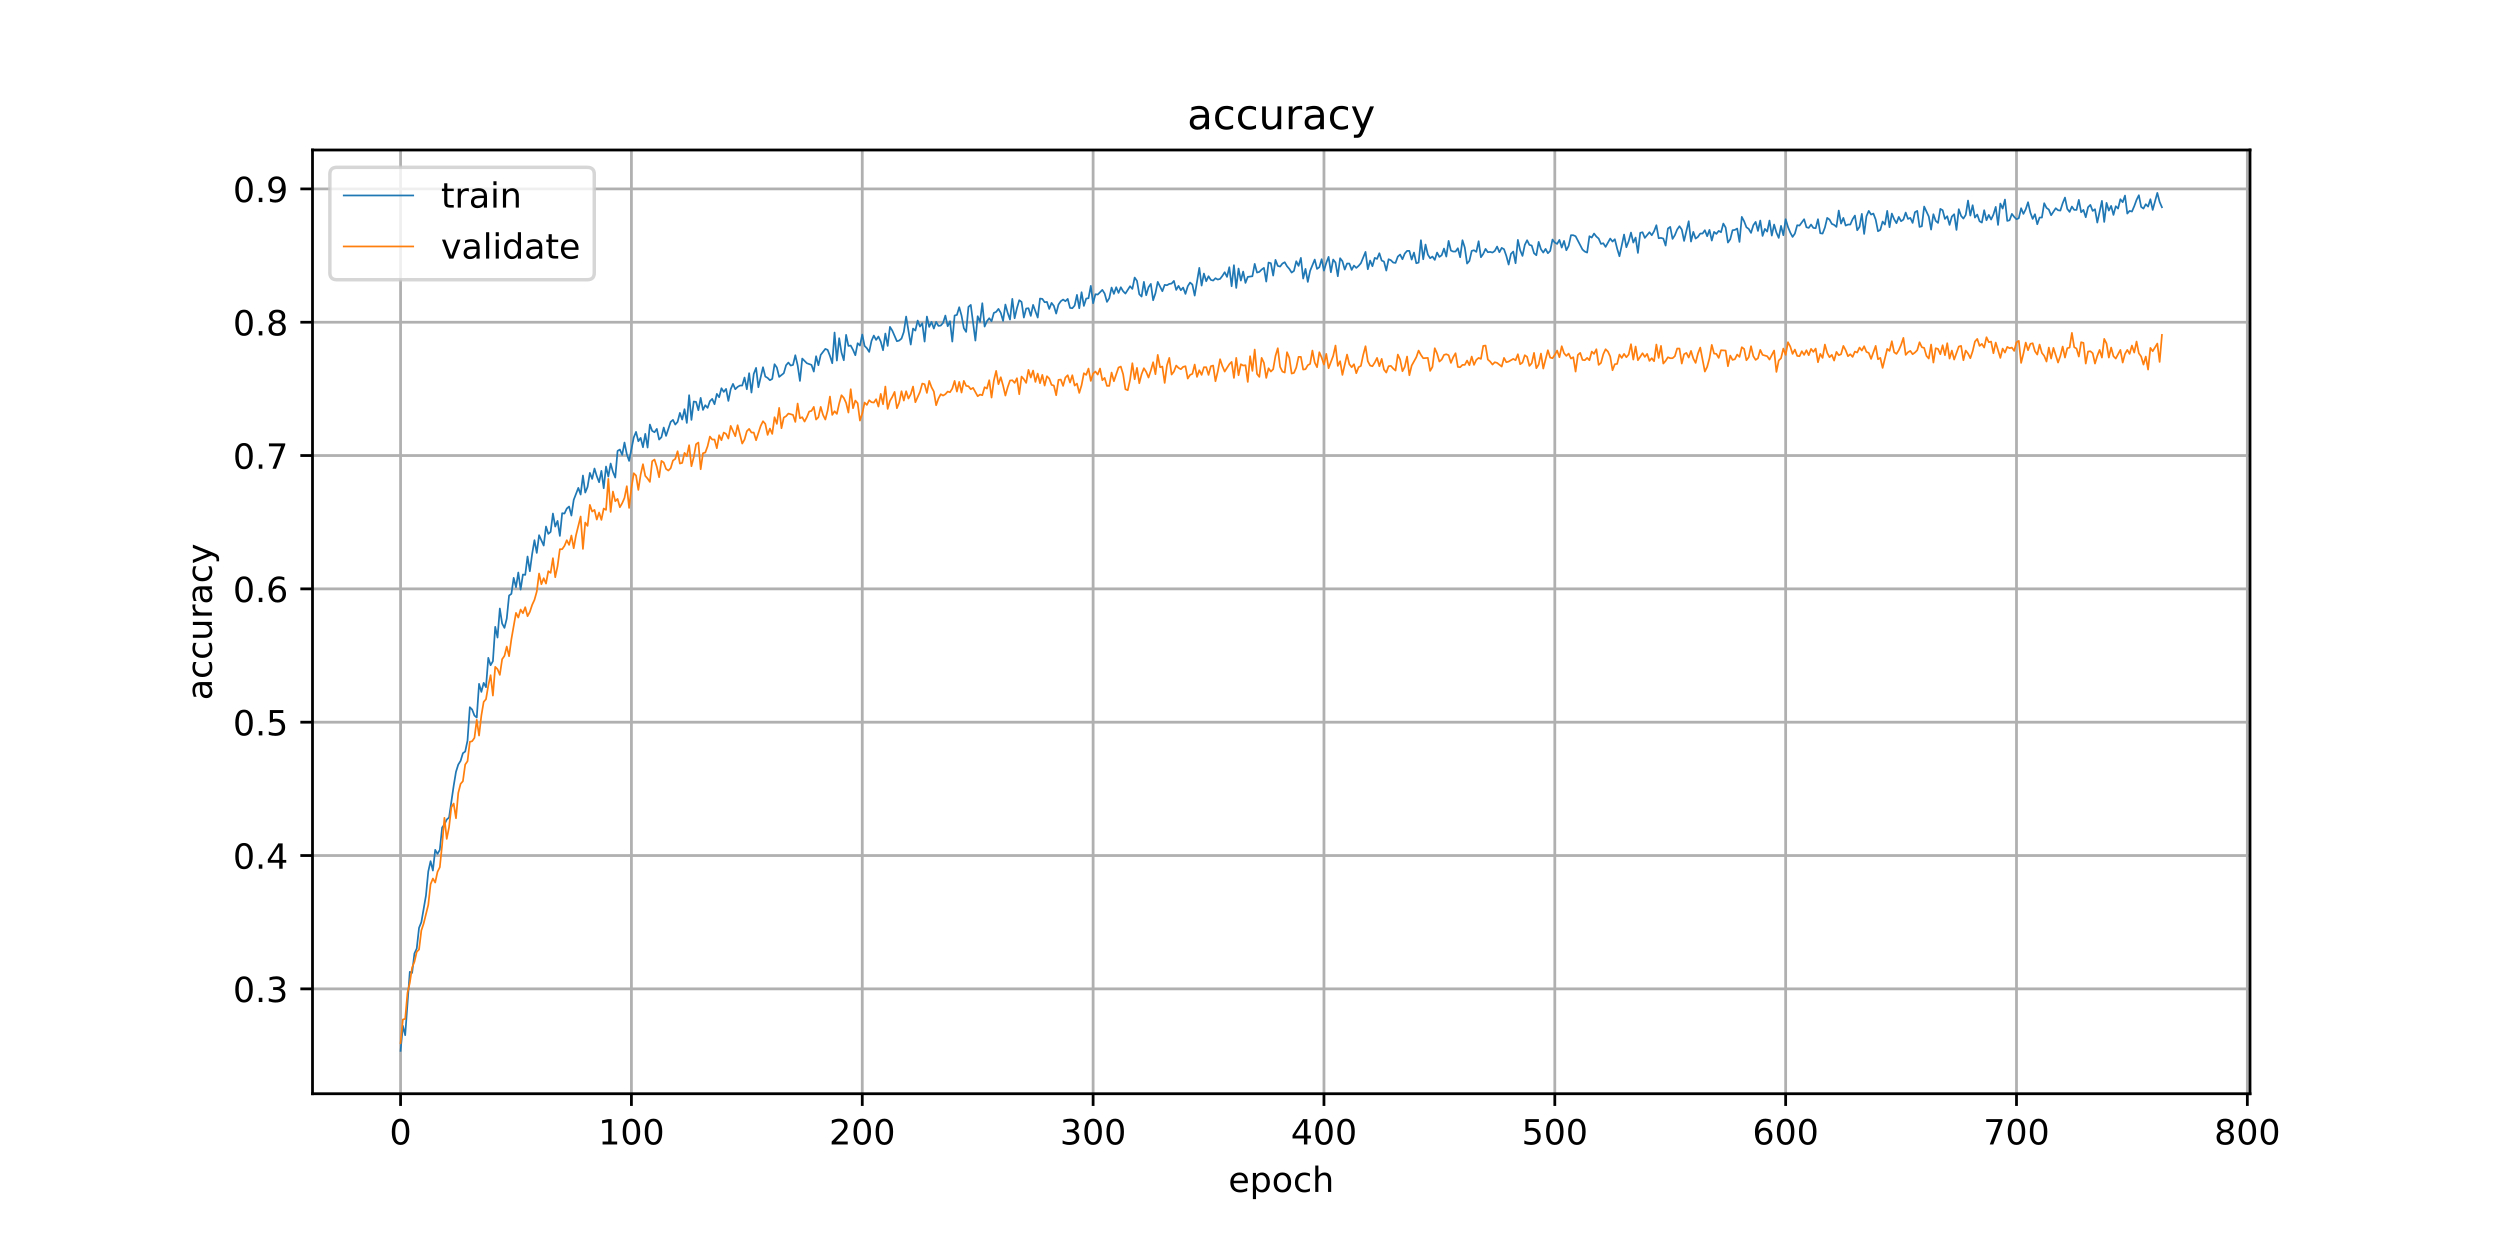 <?xml version="1.0" encoding="utf-8" standalone="no"?>
<!DOCTYPE svg PUBLIC "-//W3C//DTD SVG 1.1//EN"
  "http://www.w3.org/Graphics/SVG/1.1/DTD/svg11.dtd">
<!-- Created with matplotlib (https://matplotlib.org/) -->
<svg height="360pt" version="1.1" viewBox="0 0 720 360" width="720pt" xmlns="http://www.w3.org/2000/svg" xmlns:xlink="http://www.w3.org/1999/xlink">
 <defs>
  <style type="text/css">
*{stroke-linecap:butt;stroke-linejoin:round;}
  </style>
 </defs>
 <g id="figure_1">
  <g id="patch_1">
   <path d="M 0 360 
L 720 360 
L 720 0 
L 0 0 
z
" style="fill:#ffffff;"/>
  </g>
  <g id="axes_1">
   <g id="patch_2">
    <path d="M 90 315 
L 648 315 
L 648 43.2 
L 90 43.2 
z
" style="fill:#ffffff;"/>
   </g>
   <g id="matplotlib.axis_1">
    <g id="xtick_1">
     <g id="line2d_1">
      <path clip-path="url(#p2bf92e34ba)" d="M 115.364 315 
L 115.364 43.2 
" style="fill:none;stroke:#b0b0b0;stroke-linecap:square;stroke-width:0.8;"/>
     </g>
     <g id="line2d_2">
      <defs>
       <path d="M 0 0 
L 0 3.5 
" id="m3ce5e5a926" style="stroke:#000000;stroke-width:0.8;"/>
      </defs>
      <g>
       <use style="stroke:#000000;stroke-width:0.8;" x="115.364" xlink:href="#m3ce5e5a926" y="315"/>
      </g>
     </g>
     <g id="text_1">
      <!-- 0 -->
      <defs>
       <path d="M 31.781 66.406 
Q 24.172 66.406 20.328 58.906 
Q 16.5 51.422 16.5 36.375 
Q 16.5 21.391 20.328 13.891 
Q 24.172 6.391 31.781 6.391 
Q 39.453 6.391 43.281 13.891 
Q 47.125 21.391 47.125 36.375 
Q 47.125 51.422 43.281 58.906 
Q 39.453 66.406 31.781 66.406 
z
M 31.781 74.219 
Q 44.047 74.219 50.516 64.516 
Q 56.984 54.828 56.984 36.375 
Q 56.984 17.969 50.516 8.266 
Q 44.047 -1.422 31.781 -1.422 
Q 19.531 -1.422 13.062 8.266 
Q 6.594 17.969 6.594 36.375 
Q 6.594 54.828 13.062 64.516 
Q 19.531 74.219 31.781 74.219 
z
" id="DejaVuSans-48"/>
      </defs>
      <g transform="translate(112.182 329.598)scale(0.1 -0.1)">
       <use xlink:href="#DejaVuSans-48"/>
      </g>
     </g>
    </g>
    <g id="xtick_2">
     <g id="line2d_3">
      <path clip-path="url(#p2bf92e34ba)" d="M 181.848 315 
L 181.848 43.2 
" style="fill:none;stroke:#b0b0b0;stroke-linecap:square;stroke-width:0.8;"/>
     </g>
     <g id="line2d_4">
      <g>
       <use style="stroke:#000000;stroke-width:0.8;" x="181.848" xlink:href="#m3ce5e5a926" y="315"/>
      </g>
     </g>
     <g id="text_2">
      <!-- 100 -->
      <defs>
       <path d="M 12.406 8.297 
L 28.516 8.297 
L 28.516 63.922 
L 10.984 60.406 
L 10.984 69.391 
L 28.422 72.906 
L 38.281 72.906 
L 38.281 8.297 
L 54.391 8.297 
L 54.391 0 
L 12.406 0 
z
" id="DejaVuSans-49"/>
      </defs>
      <g transform="translate(172.304 329.598)scale(0.1 -0.1)">
       <use xlink:href="#DejaVuSans-49"/>
       <use x="63.623" xlink:href="#DejaVuSans-48"/>
       <use x="127.246" xlink:href="#DejaVuSans-48"/>
      </g>
     </g>
    </g>
    <g id="xtick_3">
     <g id="line2d_5">
      <path clip-path="url(#p2bf92e34ba)" d="M 248.332 315 
L 248.332 43.2 
" style="fill:none;stroke:#b0b0b0;stroke-linecap:square;stroke-width:0.8;"/>
     </g>
     <g id="line2d_6">
      <g>
       <use style="stroke:#000000;stroke-width:0.8;" x="248.332" xlink:href="#m3ce5e5a926" y="315"/>
      </g>
     </g>
     <g id="text_3">
      <!-- 200 -->
      <defs>
       <path d="M 19.188 8.297 
L 53.609 8.297 
L 53.609 0 
L 7.328 0 
L 7.328 8.297 
Q 12.938 14.109 22.625 23.891 
Q 32.328 33.688 34.812 36.531 
Q 39.547 41.844 41.422 45.531 
Q 43.312 49.219 43.312 52.781 
Q 43.312 58.594 39.234 62.25 
Q 35.156 65.922 28.609 65.922 
Q 23.969 65.922 18.812 64.312 
Q 13.672 62.703 7.812 59.422 
L 7.812 69.391 
Q 13.766 71.781 18.938 73 
Q 24.125 74.219 28.422 74.219 
Q 39.75 74.219 46.484 68.547 
Q 53.219 62.891 53.219 53.422 
Q 53.219 48.922 51.531 44.891 
Q 49.859 40.875 45.406 35.406 
Q 44.188 33.984 37.641 27.219 
Q 31.109 20.453 19.188 8.297 
z
" id="DejaVuSans-50"/>
      </defs>
      <g transform="translate(238.788 329.598)scale(0.1 -0.1)">
       <use xlink:href="#DejaVuSans-50"/>
       <use x="63.623" xlink:href="#DejaVuSans-48"/>
       <use x="127.246" xlink:href="#DejaVuSans-48"/>
      </g>
     </g>
    </g>
    <g id="xtick_4">
     <g id="line2d_7">
      <path clip-path="url(#p2bf92e34ba)" d="M 314.816 315 
L 314.816 43.2 
" style="fill:none;stroke:#b0b0b0;stroke-linecap:square;stroke-width:0.8;"/>
     </g>
     <g id="line2d_8">
      <g>
       <use style="stroke:#000000;stroke-width:0.8;" x="314.816" xlink:href="#m3ce5e5a926" y="315"/>
      </g>
     </g>
     <g id="text_4">
      <!-- 300 -->
      <defs>
       <path d="M 40.578 39.312 
Q 47.656 37.797 51.625 33 
Q 55.609 28.219 55.609 21.188 
Q 55.609 10.406 48.188 4.484 
Q 40.766 -1.422 27.094 -1.422 
Q 22.516 -1.422 17.656 -0.516 
Q 12.797 0.391 7.625 2.203 
L 7.625 11.719 
Q 11.719 9.328 16.594 8.109 
Q 21.484 6.891 26.812 6.891 
Q 36.078 6.891 40.938 10.547 
Q 45.797 14.203 45.797 21.188 
Q 45.797 27.641 41.281 31.266 
Q 36.766 34.906 28.719 34.906 
L 20.219 34.906 
L 20.219 43.016 
L 29.109 43.016 
Q 36.375 43.016 40.234 45.922 
Q 44.094 48.828 44.094 54.297 
Q 44.094 59.906 40.109 62.906 
Q 36.141 65.922 28.719 65.922 
Q 24.656 65.922 20.016 65.031 
Q 15.375 64.156 9.812 62.312 
L 9.812 71.094 
Q 15.438 72.656 20.344 73.438 
Q 25.25 74.219 29.594 74.219 
Q 40.828 74.219 47.359 69.109 
Q 53.906 64.016 53.906 55.328 
Q 53.906 49.266 50.438 45.094 
Q 46.969 40.922 40.578 39.312 
z
" id="DejaVuSans-51"/>
      </defs>
      <g transform="translate(305.272 329.598)scale(0.1 -0.1)">
       <use xlink:href="#DejaVuSans-51"/>
       <use x="63.623" xlink:href="#DejaVuSans-48"/>
       <use x="127.246" xlink:href="#DejaVuSans-48"/>
      </g>
     </g>
    </g>
    <g id="xtick_5">
     <g id="line2d_9">
      <path clip-path="url(#p2bf92e34ba)" d="M 381.3 315 
L 381.3 43.2 
" style="fill:none;stroke:#b0b0b0;stroke-linecap:square;stroke-width:0.8;"/>
     </g>
     <g id="line2d_10">
      <g>
       <use style="stroke:#000000;stroke-width:0.8;" x="381.3" xlink:href="#m3ce5e5a926" y="315"/>
      </g>
     </g>
     <g id="text_5">
      <!-- 400 -->
      <defs>
       <path d="M 37.797 64.312 
L 12.891 25.391 
L 37.797 25.391 
z
M 35.203 72.906 
L 47.609 72.906 
L 47.609 25.391 
L 58.016 25.391 
L 58.016 17.188 
L 47.609 17.188 
L 47.609 0 
L 37.797 0 
L 37.797 17.188 
L 4.891 17.188 
L 4.891 26.703 
z
" id="DejaVuSans-52"/>
      </defs>
      <g transform="translate(371.756 329.598)scale(0.1 -0.1)">
       <use xlink:href="#DejaVuSans-52"/>
       <use x="63.623" xlink:href="#DejaVuSans-48"/>
       <use x="127.246" xlink:href="#DejaVuSans-48"/>
      </g>
     </g>
    </g>
    <g id="xtick_6">
     <g id="line2d_11">
      <path clip-path="url(#p2bf92e34ba)" d="M 447.784 315 
L 447.784 43.2 
" style="fill:none;stroke:#b0b0b0;stroke-linecap:square;stroke-width:0.8;"/>
     </g>
     <g id="line2d_12">
      <g>
       <use style="stroke:#000000;stroke-width:0.8;" x="447.784" xlink:href="#m3ce5e5a926" y="315"/>
      </g>
     </g>
     <g id="text_6">
      <!-- 500 -->
      <defs>
       <path d="M 10.797 72.906 
L 49.516 72.906 
L 49.516 64.594 
L 19.828 64.594 
L 19.828 46.734 
Q 21.969 47.469 24.109 47.828 
Q 26.266 48.188 28.422 48.188 
Q 40.625 48.188 47.75 41.5 
Q 54.891 34.812 54.891 23.391 
Q 54.891 11.625 47.562 5.094 
Q 40.234 -1.422 26.906 -1.422 
Q 22.312 -1.422 17.547 -0.641 
Q 12.797 0.141 7.719 1.703 
L 7.719 11.625 
Q 12.109 9.234 16.797 8.062 
Q 21.484 6.891 26.703 6.891 
Q 35.156 6.891 40.078 11.328 
Q 45.016 15.766 45.016 23.391 
Q 45.016 31 40.078 35.438 
Q 35.156 39.891 26.703 39.891 
Q 22.75 39.891 18.812 39.016 
Q 14.891 38.141 10.797 36.281 
z
" id="DejaVuSans-53"/>
      </defs>
      <g transform="translate(438.24 329.598)scale(0.1 -0.1)">
       <use xlink:href="#DejaVuSans-53"/>
       <use x="63.623" xlink:href="#DejaVuSans-48"/>
       <use x="127.246" xlink:href="#DejaVuSans-48"/>
      </g>
     </g>
    </g>
    <g id="xtick_7">
     <g id="line2d_13">
      <path clip-path="url(#p2bf92e34ba)" d="M 514.267 315 
L 514.267 43.2 
" style="fill:none;stroke:#b0b0b0;stroke-linecap:square;stroke-width:0.8;"/>
     </g>
     <g id="line2d_14">
      <g>
       <use style="stroke:#000000;stroke-width:0.8;" x="514.267" xlink:href="#m3ce5e5a926" y="315"/>
      </g>
     </g>
     <g id="text_7">
      <!-- 600 -->
      <defs>
       <path d="M 33.016 40.375 
Q 26.375 40.375 22.484 35.828 
Q 18.609 31.297 18.609 23.391 
Q 18.609 15.531 22.484 10.953 
Q 26.375 6.391 33.016 6.391 
Q 39.656 6.391 43.531 10.953 
Q 47.406 15.531 47.406 23.391 
Q 47.406 31.297 43.531 35.828 
Q 39.656 40.375 33.016 40.375 
z
M 52.594 71.297 
L 52.594 62.312 
Q 48.875 64.062 45.094 64.984 
Q 41.312 65.922 37.594 65.922 
Q 27.828 65.922 22.672 59.328 
Q 17.531 52.734 16.797 39.406 
Q 19.672 43.656 24.016 45.922 
Q 28.375 48.188 33.594 48.188 
Q 44.578 48.188 50.953 41.516 
Q 57.328 34.859 57.328 23.391 
Q 57.328 12.156 50.688 5.359 
Q 44.047 -1.422 33.016 -1.422 
Q 20.359 -1.422 13.672 8.266 
Q 6.984 17.969 6.984 36.375 
Q 6.984 53.656 15.188 63.938 
Q 23.391 74.219 37.203 74.219 
Q 40.922 74.219 44.703 73.484 
Q 48.484 72.75 52.594 71.297 
z
" id="DejaVuSans-54"/>
      </defs>
      <g transform="translate(504.724 329.598)scale(0.1 -0.1)">
       <use xlink:href="#DejaVuSans-54"/>
       <use x="63.623" xlink:href="#DejaVuSans-48"/>
       <use x="127.246" xlink:href="#DejaVuSans-48"/>
      </g>
     </g>
    </g>
    <g id="xtick_8">
     <g id="line2d_15">
      <path clip-path="url(#p2bf92e34ba)" d="M 580.751 315 
L 580.751 43.2 
" style="fill:none;stroke:#b0b0b0;stroke-linecap:square;stroke-width:0.8;"/>
     </g>
     <g id="line2d_16">
      <g>
       <use style="stroke:#000000;stroke-width:0.8;" x="580.751" xlink:href="#m3ce5e5a926" y="315"/>
      </g>
     </g>
     <g id="text_8">
      <!-- 700 -->
      <defs>
       <path d="M 8.203 72.906 
L 55.078 72.906 
L 55.078 68.703 
L 28.609 0 
L 18.312 0 
L 43.219 64.594 
L 8.203 64.594 
z
" id="DejaVuSans-55"/>
      </defs>
      <g transform="translate(571.208 329.598)scale(0.1 -0.1)">
       <use xlink:href="#DejaVuSans-55"/>
       <use x="63.623" xlink:href="#DejaVuSans-48"/>
       <use x="127.246" xlink:href="#DejaVuSans-48"/>
      </g>
     </g>
    </g>
    <g id="xtick_9">
     <g id="line2d_17">
      <path clip-path="url(#p2bf92e34ba)" d="M 647.235 315 
L 647.235 43.2 
" style="fill:none;stroke:#b0b0b0;stroke-linecap:square;stroke-width:0.8;"/>
     </g>
     <g id="line2d_18">
      <g>
       <use style="stroke:#000000;stroke-width:0.8;" x="647.235" xlink:href="#m3ce5e5a926" y="315"/>
      </g>
     </g>
     <g id="text_9">
      <!-- 800 -->
      <defs>
       <path d="M 31.781 34.625 
Q 24.75 34.625 20.719 30.859 
Q 16.703 27.094 16.703 20.516 
Q 16.703 13.922 20.719 10.156 
Q 24.75 6.391 31.781 6.391 
Q 38.812 6.391 42.859 10.172 
Q 46.922 13.969 46.922 20.516 
Q 46.922 27.094 42.891 30.859 
Q 38.875 34.625 31.781 34.625 
z
M 21.922 38.812 
Q 15.578 40.375 12.031 44.719 
Q 8.5 49.078 8.5 55.328 
Q 8.5 64.062 14.719 69.141 
Q 20.953 74.219 31.781 74.219 
Q 42.672 74.219 48.875 69.141 
Q 55.078 64.062 55.078 55.328 
Q 55.078 49.078 51.531 44.719 
Q 48 40.375 41.703 38.812 
Q 48.828 37.156 52.797 32.312 
Q 56.781 27.484 56.781 20.516 
Q 56.781 9.906 50.312 4.234 
Q 43.844 -1.422 31.781 -1.422 
Q 19.734 -1.422 13.25 4.234 
Q 6.781 9.906 6.781 20.516 
Q 6.781 27.484 10.781 32.312 
Q 14.797 37.156 21.922 38.812 
z
M 18.312 54.391 
Q 18.312 48.734 21.844 45.562 
Q 25.391 42.391 31.781 42.391 
Q 38.141 42.391 41.719 45.562 
Q 45.312 48.734 45.312 54.391 
Q 45.312 60.062 41.719 63.234 
Q 38.141 66.406 31.781 66.406 
Q 25.391 66.406 21.844 63.234 
Q 18.312 60.062 18.312 54.391 
z
" id="DejaVuSans-56"/>
      </defs>
      <g transform="translate(637.692 329.598)scale(0.1 -0.1)">
       <use xlink:href="#DejaVuSans-56"/>
       <use x="63.623" xlink:href="#DejaVuSans-48"/>
       <use x="127.246" xlink:href="#DejaVuSans-48"/>
      </g>
     </g>
    </g>
    <g id="text_10">
     <!-- epoch -->
     <defs>
      <path d="M 56.203 29.594 
L 56.203 25.203 
L 14.891 25.203 
Q 15.484 15.922 20.484 11.062 
Q 25.484 6.203 34.422 6.203 
Q 39.594 6.203 44.453 7.469 
Q 49.312 8.734 54.109 11.281 
L 54.109 2.781 
Q 49.266 0.734 44.188 -0.344 
Q 39.109 -1.422 33.891 -1.422 
Q 20.797 -1.422 13.156 6.188 
Q 5.516 13.812 5.516 26.812 
Q 5.516 40.234 12.766 48.109 
Q 20.016 56 32.328 56 
Q 43.359 56 49.781 48.891 
Q 56.203 41.797 56.203 29.594 
z
M 47.219 32.234 
Q 47.125 39.594 43.094 43.984 
Q 39.062 48.391 32.422 48.391 
Q 24.906 48.391 20.391 44.141 
Q 15.875 39.891 15.188 32.172 
z
" id="DejaVuSans-101"/>
      <path d="M 18.109 8.203 
L 18.109 -20.797 
L 9.078 -20.797 
L 9.078 54.688 
L 18.109 54.688 
L 18.109 46.391 
Q 20.953 51.266 25.266 53.625 
Q 29.594 56 35.594 56 
Q 45.562 56 51.781 48.094 
Q 58.016 40.188 58.016 27.297 
Q 58.016 14.406 51.781 6.484 
Q 45.562 -1.422 35.594 -1.422 
Q 29.594 -1.422 25.266 0.953 
Q 20.953 3.328 18.109 8.203 
z
M 48.688 27.297 
Q 48.688 37.203 44.609 42.844 
Q 40.531 48.484 33.406 48.484 
Q 26.266 48.484 22.188 42.844 
Q 18.109 37.203 18.109 27.297 
Q 18.109 17.391 22.188 11.75 
Q 26.266 6.109 33.406 6.109 
Q 40.531 6.109 44.609 11.75 
Q 48.688 17.391 48.688 27.297 
z
" id="DejaVuSans-112"/>
      <path d="M 30.609 48.391 
Q 23.391 48.391 19.188 42.75 
Q 14.984 37.109 14.984 27.297 
Q 14.984 17.484 19.156 11.844 
Q 23.344 6.203 30.609 6.203 
Q 37.797 6.203 41.984 11.859 
Q 46.188 17.531 46.188 27.297 
Q 46.188 37.016 41.984 42.703 
Q 37.797 48.391 30.609 48.391 
z
M 30.609 56 
Q 42.328 56 49.016 48.375 
Q 55.719 40.766 55.719 27.297 
Q 55.719 13.875 49.016 6.219 
Q 42.328 -1.422 30.609 -1.422 
Q 18.844 -1.422 12.172 6.219 
Q 5.516 13.875 5.516 27.297 
Q 5.516 40.766 12.172 48.375 
Q 18.844 56 30.609 56 
z
" id="DejaVuSans-111"/>
      <path d="M 48.781 52.594 
L 48.781 44.188 
Q 44.969 46.297 41.141 47.344 
Q 37.312 48.391 33.406 48.391 
Q 24.656 48.391 19.812 42.844 
Q 14.984 37.312 14.984 27.297 
Q 14.984 17.281 19.812 11.734 
Q 24.656 6.203 33.406 6.203 
Q 37.312 6.203 41.141 7.25 
Q 44.969 8.297 48.781 10.406 
L 48.781 2.094 
Q 45.016 0.344 40.984 -0.531 
Q 36.969 -1.422 32.422 -1.422 
Q 20.062 -1.422 12.781 6.344 
Q 5.516 14.109 5.516 27.297 
Q 5.516 40.672 12.859 48.328 
Q 20.219 56 33.016 56 
Q 37.156 56 41.109 55.141 
Q 45.062 54.297 48.781 52.594 
z
" id="DejaVuSans-99"/>
      <path d="M 54.891 33.016 
L 54.891 0 
L 45.906 0 
L 45.906 32.719 
Q 45.906 40.484 42.875 44.328 
Q 39.844 48.188 33.797 48.188 
Q 26.516 48.188 22.312 43.547 
Q 18.109 38.922 18.109 30.906 
L 18.109 0 
L 9.078 0 
L 9.078 75.984 
L 18.109 75.984 
L 18.109 46.188 
Q 21.344 51.125 25.703 53.562 
Q 30.078 56 35.797 56 
Q 45.219 56 50.047 50.172 
Q 54.891 44.344 54.891 33.016 
z
" id="DejaVuSans-104"/>
     </defs>
     <g transform="translate(353.772 343.277)scale(0.1 -0.1)">
      <use xlink:href="#DejaVuSans-101"/>
      <use x="61.523" xlink:href="#DejaVuSans-112"/>
      <use x="125" xlink:href="#DejaVuSans-111"/>
      <use x="186.182" xlink:href="#DejaVuSans-99"/>
      <use x="241.162" xlink:href="#DejaVuSans-104"/>
     </g>
    </g>
   </g>
   <g id="matplotlib.axis_2">
    <g id="ytick_1">
     <g id="line2d_19">
      <path clip-path="url(#p2bf92e34ba)" d="M 90 284.79 
L 648 284.79 
" style="fill:none;stroke:#b0b0b0;stroke-linecap:square;stroke-width:0.8;"/>
     </g>
     <g id="line2d_20">
      <defs>
       <path d="M 0 0 
L -3.5 0 
" id="md4edbbfb5a" style="stroke:#000000;stroke-width:0.8;"/>
      </defs>
      <g>
       <use style="stroke:#000000;stroke-width:0.8;" x="90" xlink:href="#md4edbbfb5a" y="284.79"/>
      </g>
     </g>
     <g id="text_11">
      <!-- 0.3 -->
      <defs>
       <path d="M 10.688 12.406 
L 21 12.406 
L 21 0 
L 10.688 0 
z
" id="DejaVuSans-46"/>
      </defs>
      <g transform="translate(67.097 288.59)scale(0.1 -0.1)">
       <use xlink:href="#DejaVuSans-48"/>
       <use x="63.623" xlink:href="#DejaVuSans-46"/>
       <use x="95.41" xlink:href="#DejaVuSans-51"/>
      </g>
     </g>
    </g>
    <g id="ytick_2">
     <g id="line2d_21">
      <path clip-path="url(#p2bf92e34ba)" d="M 90 246.392 
L 648 246.392 
" style="fill:none;stroke:#b0b0b0;stroke-linecap:square;stroke-width:0.8;"/>
     </g>
     <g id="line2d_22">
      <g>
       <use style="stroke:#000000;stroke-width:0.8;" x="90" xlink:href="#md4edbbfb5a" y="246.392"/>
      </g>
     </g>
     <g id="text_12">
      <!-- 0.4 -->
      <g transform="translate(67.097 250.192)scale(0.1 -0.1)">
       <use xlink:href="#DejaVuSans-48"/>
       <use x="63.623" xlink:href="#DejaVuSans-46"/>
       <use x="95.41" xlink:href="#DejaVuSans-52"/>
      </g>
     </g>
    </g>
    <g id="ytick_3">
     <g id="line2d_23">
      <path clip-path="url(#p2bf92e34ba)" d="M 90 207.994 
L 648 207.994 
" style="fill:none;stroke:#b0b0b0;stroke-linecap:square;stroke-width:0.8;"/>
     </g>
     <g id="line2d_24">
      <g>
       <use style="stroke:#000000;stroke-width:0.8;" x="90" xlink:href="#md4edbbfb5a" y="207.994"/>
      </g>
     </g>
     <g id="text_13">
      <!-- 0.5 -->
      <g transform="translate(67.097 211.794)scale(0.1 -0.1)">
       <use xlink:href="#DejaVuSans-48"/>
       <use x="63.623" xlink:href="#DejaVuSans-46"/>
       <use x="95.41" xlink:href="#DejaVuSans-53"/>
      </g>
     </g>
    </g>
    <g id="ytick_4">
     <g id="line2d_25">
      <path clip-path="url(#p2bf92e34ba)" d="M 90 169.597 
L 648 169.597 
" style="fill:none;stroke:#b0b0b0;stroke-linecap:square;stroke-width:0.8;"/>
     </g>
     <g id="line2d_26">
      <g>
       <use style="stroke:#000000;stroke-width:0.8;" x="90" xlink:href="#md4edbbfb5a" y="169.597"/>
      </g>
     </g>
     <g id="text_14">
      <!-- 0.6 -->
      <g transform="translate(67.097 173.396)scale(0.1 -0.1)">
       <use xlink:href="#DejaVuSans-48"/>
       <use x="63.623" xlink:href="#DejaVuSans-46"/>
       <use x="95.41" xlink:href="#DejaVuSans-54"/>
      </g>
     </g>
    </g>
    <g id="ytick_5">
     <g id="line2d_27">
      <path clip-path="url(#p2bf92e34ba)" d="M 90 131.199 
L 648 131.199 
" style="fill:none;stroke:#b0b0b0;stroke-linecap:square;stroke-width:0.8;"/>
     </g>
     <g id="line2d_28">
      <g>
       <use style="stroke:#000000;stroke-width:0.8;" x="90" xlink:href="#md4edbbfb5a" y="131.199"/>
      </g>
     </g>
     <g id="text_15">
      <!-- 0.7 -->
      <g transform="translate(67.097 134.998)scale(0.1 -0.1)">
       <use xlink:href="#DejaVuSans-48"/>
       <use x="63.623" xlink:href="#DejaVuSans-46"/>
       <use x="95.41" xlink:href="#DejaVuSans-55"/>
      </g>
     </g>
    </g>
    <g id="ytick_6">
     <g id="line2d_29">
      <path clip-path="url(#p2bf92e34ba)" d="M 90 92.801 
L 648 92.801 
" style="fill:none;stroke:#b0b0b0;stroke-linecap:square;stroke-width:0.8;"/>
     </g>
     <g id="line2d_30">
      <g>
       <use style="stroke:#000000;stroke-width:0.8;" x="90" xlink:href="#md4edbbfb5a" y="92.801"/>
      </g>
     </g>
     <g id="text_16">
      <!-- 0.8 -->
      <g transform="translate(67.097 96.6)scale(0.1 -0.1)">
       <use xlink:href="#DejaVuSans-48"/>
       <use x="63.623" xlink:href="#DejaVuSans-46"/>
       <use x="95.41" xlink:href="#DejaVuSans-56"/>
      </g>
     </g>
    </g>
    <g id="ytick_7">
     <g id="line2d_31">
      <path clip-path="url(#p2bf92e34ba)" d="M 90 54.403 
L 648 54.403 
" style="fill:none;stroke:#b0b0b0;stroke-linecap:square;stroke-width:0.8;"/>
     </g>
     <g id="line2d_32">
      <g>
       <use style="stroke:#000000;stroke-width:0.8;" x="90" xlink:href="#md4edbbfb5a" y="54.403"/>
      </g>
     </g>
     <g id="text_17">
      <!-- 0.9 -->
      <defs>
       <path d="M 10.984 1.516 
L 10.984 10.5 
Q 14.703 8.734 18.5 7.812 
Q 22.312 6.891 25.984 6.891 
Q 35.75 6.891 40.891 13.453 
Q 46.047 20.016 46.781 33.406 
Q 43.953 29.203 39.594 26.953 
Q 35.25 24.703 29.984 24.703 
Q 19.047 24.703 12.672 31.312 
Q 6.297 37.938 6.297 49.422 
Q 6.297 60.641 12.938 67.422 
Q 19.578 74.219 30.609 74.219 
Q 43.266 74.219 49.922 64.516 
Q 56.594 54.828 56.594 36.375 
Q 56.594 19.141 48.406 8.859 
Q 40.234 -1.422 26.422 -1.422 
Q 22.703 -1.422 18.891 -0.688 
Q 15.094 0.047 10.984 1.516 
z
M 30.609 32.422 
Q 37.25 32.422 41.125 36.953 
Q 45.016 41.5 45.016 49.422 
Q 45.016 57.281 41.125 61.844 
Q 37.25 66.406 30.609 66.406 
Q 23.969 66.406 20.094 61.844 
Q 16.219 57.281 16.219 49.422 
Q 16.219 41.5 20.094 36.953 
Q 23.969 32.422 30.609 32.422 
z
" id="DejaVuSans-57"/>
      </defs>
      <g transform="translate(67.097 58.202)scale(0.1 -0.1)">
       <use xlink:href="#DejaVuSans-48"/>
       <use x="63.623" xlink:href="#DejaVuSans-46"/>
       <use x="95.41" xlink:href="#DejaVuSans-57"/>
      </g>
     </g>
    </g>
    <g id="text_18">
     <!-- accuracy -->
     <defs>
      <path d="M 34.281 27.484 
Q 23.391 27.484 19.188 25 
Q 14.984 22.516 14.984 16.5 
Q 14.984 11.719 18.141 8.906 
Q 21.297 6.109 26.703 6.109 
Q 34.188 6.109 38.703 11.406 
Q 43.219 16.703 43.219 25.484 
L 43.219 27.484 
z
M 52.203 31.203 
L 52.203 0 
L 43.219 0 
L 43.219 8.297 
Q 40.141 3.328 35.547 0.953 
Q 30.953 -1.422 24.312 -1.422 
Q 15.922 -1.422 10.953 3.297 
Q 6 8.016 6 15.922 
Q 6 25.141 12.172 29.828 
Q 18.359 34.516 30.609 34.516 
L 43.219 34.516 
L 43.219 35.406 
Q 43.219 41.609 39.141 45 
Q 35.062 48.391 27.688 48.391 
Q 23 48.391 18.547 47.266 
Q 14.109 46.141 10.016 43.891 
L 10.016 52.203 
Q 14.938 54.109 19.578 55.047 
Q 24.219 56 28.609 56 
Q 40.484 56 46.344 49.844 
Q 52.203 43.703 52.203 31.203 
z
" id="DejaVuSans-97"/>
      <path d="M 8.5 21.578 
L 8.5 54.688 
L 17.484 54.688 
L 17.484 21.922 
Q 17.484 14.156 20.5 10.266 
Q 23.531 6.391 29.594 6.391 
Q 36.859 6.391 41.078 11.031 
Q 45.312 15.672 45.312 23.688 
L 45.312 54.688 
L 54.297 54.688 
L 54.297 0 
L 45.312 0 
L 45.312 8.406 
Q 42.047 3.422 37.719 1 
Q 33.406 -1.422 27.688 -1.422 
Q 18.266 -1.422 13.375 4.438 
Q 8.5 10.297 8.5 21.578 
z
M 31.109 56 
z
" id="DejaVuSans-117"/>
      <path d="M 41.109 46.297 
Q 39.594 47.172 37.812 47.578 
Q 36.031 48 33.891 48 
Q 26.266 48 22.188 43.047 
Q 18.109 38.094 18.109 28.812 
L 18.109 0 
L 9.078 0 
L 9.078 54.688 
L 18.109 54.688 
L 18.109 46.188 
Q 20.953 51.172 25.484 53.578 
Q 30.031 56 36.531 56 
Q 37.453 56 38.578 55.875 
Q 39.703 55.766 41.062 55.516 
z
" id="DejaVuSans-114"/>
      <path d="M 32.172 -5.078 
Q 28.375 -14.844 24.75 -17.812 
Q 21.141 -20.797 15.094 -20.797 
L 7.906 -20.797 
L 7.906 -13.281 
L 13.188 -13.281 
Q 16.891 -13.281 18.938 -11.516 
Q 21 -9.766 23.484 -3.219 
L 25.094 0.875 
L 2.984 54.688 
L 12.5 54.688 
L 29.594 11.922 
L 46.688 54.688 
L 56.203 54.688 
z
" id="DejaVuSans-121"/>
     </defs>
     <g transform="translate(61.017 201.659)rotate(-90)scale(0.1 -0.1)">
      <use xlink:href="#DejaVuSans-97"/>
      <use x="61.279" xlink:href="#DejaVuSans-99"/>
      <use x="116.26" xlink:href="#DejaVuSans-99"/>
      <use x="171.24" xlink:href="#DejaVuSans-117"/>
      <use x="234.619" xlink:href="#DejaVuSans-114"/>
      <use x="275.732" xlink:href="#DejaVuSans-97"/>
      <use x="337.012" xlink:href="#DejaVuSans-99"/>
      <use x="391.992" xlink:href="#DejaVuSans-121"/>
     </g>
    </g>
   </g>
   <g id="line2d_33">
    <path clip-path="url(#p2bf92e34ba)" d="M 115.364 302.645 
L 116.028 295.446 
L 116.693 298.134 
L 118.023 279.895 
L 118.688 280.183 
L 119.353 274.615 
L 120.018 273.175 
L 120.682 267.223 
L 121.347 265.591 
L 122.677 257.912 
L 123.342 251 
L 124.007 248.024 
L 124.671 250.712 
L 125.336 244.761 
L 126.001 245.912 
L 126.666 244.761 
L 127.331 238.329 
L 127.996 237.465 
L 128.66 236.025 
L 129.325 235.449 
L 130.655 226.329 
L 131.32 222.298 
L 131.985 220.186 
L 132.649 219.13 
L 133.314 216.922 
L 133.979 216.442 
L 134.644 213.274 
L 135.309 203.675 
L 135.974 204.347 
L 136.639 206.075 
L 137.303 206.651 
L 137.968 196.955 
L 138.633 199.259 
L 139.298 196.667 
L 139.963 197.915 
L 140.628 189.467 
L 141.292 191.579 
L 141.957 190.427 
L 142.622 180.54 
L 143.287 183.612 
L 143.952 175.26 
L 144.617 179.58 
L 145.281 180.828 
L 145.946 178.14 
L 146.611 171.516 
L 147.276 171.036 
L 147.941 166.429 
L 148.606 169.117 
L 149.27 164.893 
L 149.935 169.788 
L 150.6 165.469 
L 151.265 165.565 
L 151.93 160.285 
L 152.595 164.509 
L 153.26 159.517 
L 153.924 155.581 
L 154.589 159.229 
L 155.254 154.141 
L 156.584 157.117 
L 157.249 151.645 
L 157.913 153.757 
L 158.578 153.181 
L 159.243 147.902 
L 159.908 151.645 
L 160.573 150.014 
L 161.238 154.333 
L 161.902 147.806 
L 162.567 147.902 
L 163.232 146.462 
L 163.897 145.886 
L 164.562 148.478 
L 165.227 143.966 
L 166.556 140.51 
L 167.221 142.43 
L 167.886 136.958 
L 168.551 141.854 
L 169.216 140.222 
L 169.88 136.19 
L 170.545 137.918 
L 171.21 134.942 
L 171.875 137.15 
L 172.54 138.878 
L 173.205 135.614 
L 173.87 140.606 
L 174.534 134.366 
L 175.199 137.246 
L 175.864 133.502 
L 176.529 135.902 
L 177.194 137.534 
L 177.859 129.855 
L 178.523 129.471 
L 179.188 131.007 
L 179.853 127.455 
L 180.518 130.815 
L 181.183 132.734 
L 182.512 126.015 
L 183.177 124.383 
L 183.842 127.071 
L 184.507 126.111 
L 185.172 128.799 
L 185.837 124.959 
L 186.501 128.895 
L 187.166 122.271 
L 187.831 124.095 
L 188.496 124.479 
L 189.161 123.519 
L 189.826 126.591 
L 190.491 125.919 
L 191.155 123.135 
L 191.82 125.535 
L 193.15 121.503 
L 193.815 120.927 
L 194.48 122.271 
L 195.144 121.503 
L 195.809 118.911 
L 196.474 120.831 
L 197.139 117.855 
L 197.804 121.791 
L 198.469 113.823 
L 199.133 120.927 
L 199.798 115.647 
L 200.463 115.743 
L 201.128 118.143 
L 201.793 114.591 
L 202.458 118.047 
L 203.122 116.703 
L 203.787 117.471 
L 204.452 115.551 
L 205.117 114.879 
L 205.782 116.415 
L 206.447 113.439 
L 207.112 114.399 
L 207.776 111.808 
L 208.441 112.864 
L 209.106 112 
L 209.771 115.455 
L 210.436 112.096 
L 211.101 110.56 
L 211.765 112.096 
L 212.43 111.424 
L 213.095 111.04 
L 213.76 111.04 
L 214.425 108.736 
L 215.09 112.096 
L 215.754 107.488 
L 216.419 113.055 
L 217.084 107.68 
L 217.749 105.952 
L 218.414 111.52 
L 219.743 105.76 
L 220.408 108.448 
L 221.073 108.832 
L 221.738 109.504 
L 222.403 109.12 
L 223.068 104.896 
L 223.733 105.856 
L 224.397 108.544 
L 225.727 107.488 
L 226.392 105.184 
L 227.057 104.416 
L 227.722 105.28 
L 228.386 105.088 
L 229.051 102.304 
L 229.716 105.184 
L 230.381 109.696 
L 231.046 103.264 
L 232.375 104.608 
L 233.705 105.088 
L 234.37 107.008 
L 235.035 102.592 
L 235.7 105.184 
L 236.364 102.208 
L 237.694 100.48 
L 238.359 100.768 
L 239.024 102.496 
L 239.689 104.608 
L 240.354 95.776 
L 241.018 103.84 
L 241.683 97.408 
L 242.348 101.536 
L 243.013 103.744 
L 243.678 96.448 
L 244.343 99.616 
L 245.007 99.52 
L 245.672 100.768 
L 246.337 102.304 
L 247.002 98.848 
L 247.667 99.52 
L 248.332 96.352 
L 248.996 99.616 
L 249.661 100.288 
L 250.326 101.344 
L 250.991 98.176 
L 251.656 96.64 
L 252.321 97.888 
L 252.985 96.928 
L 253.65 98.368 
L 254.315 100.864 
L 254.98 96.064 
L 255.645 99.616 
L 256.31 94.145 
L 256.975 95.2 
L 258.304 98.272 
L 258.969 98.08 
L 259.634 97.504 
L 260.299 95.584 
L 260.964 91.169 
L 262.293 99.232 
L 262.958 94.624 
L 263.623 95.2 
L 264.288 92.321 
L 264.953 94.049 
L 265.617 93.089 
L 266.282 98.368 
L 266.947 91.169 
L 267.612 94.145 
L 268.277 92.705 
L 268.942 94.624 
L 269.606 92.705 
L 270.271 93.857 
L 270.936 93.761 
L 271.601 92.993 
L 272.266 90.881 
L 272.931 93.953 
L 273.595 92.513 
L 274.26 98.368 
L 274.925 90.881 
L 275.59 90.689 
L 276.255 88.481 
L 276.92 90.881 
L 277.585 94.528 
L 278.249 95.584 
L 278.914 88.385 
L 279.579 87.809 
L 280.909 98.08 
L 281.574 91.073 
L 282.238 92.705 
L 282.903 87.329 
L 283.568 94.049 
L 284.233 92.513 
L 284.898 91.649 
L 285.563 92.513 
L 286.227 90.113 
L 286.892 89.825 
L 287.557 88.961 
L 288.222 90.113 
L 288.887 92.417 
L 289.552 87.713 
L 290.216 90.113 
L 290.881 92.033 
L 291.546 86.081 
L 292.211 91.649 
L 292.876 88.769 
L 293.541 86.465 
L 294.206 86.945 
L 294.87 91.457 
L 295.535 88.865 
L 296.2 88.769 
L 296.865 90.977 
L 297.53 87.809 
L 298.859 91.457 
L 299.524 85.985 
L 300.189 86.081 
L 300.854 87.041 
L 301.519 86.945 
L 302.184 88.961 
L 302.848 87.233 
L 303.513 88.097 
L 304.178 90.305 
L 304.843 87.713 
L 305.508 86.753 
L 306.173 86.273 
L 306.837 86.753 
L 307.502 86.081 
L 308.167 88.673 
L 308.832 88.769 
L 309.497 88.001 
L 310.162 84.929 
L 310.827 88.769 
L 311.491 84.161 
L 312.156 88.097 
L 312.821 85.985 
L 313.486 85.889 
L 314.151 82.337 
L 314.816 87.329 
L 315.48 84.737 
L 316.145 84.833 
L 317.475 83.489 
L 318.14 84.545 
L 318.805 86.945 
L 319.469 85.889 
L 320.134 82.817 
L 320.799 84.641 
L 321.464 82.721 
L 322.129 84.353 
L 322.794 82.721 
L 323.458 83.873 
L 324.123 84.545 
L 325.453 82.433 
L 326.118 83.201 
L 326.783 79.937 
L 327.448 80.897 
L 328.112 84.737 
L 328.777 85.409 
L 329.442 81.185 
L 330.107 85.025 
L 330.772 82.721 
L 331.437 81.761 
L 332.101 86.465 
L 332.766 84.449 
L 333.431 81.185 
L 334.761 83.873 
L 335.426 82.049 
L 336.09 82.145 
L 336.755 81.761 
L 337.42 81.665 
L 338.085 80.897 
L 338.75 83.489 
L 339.415 82.337 
L 340.079 83.585 
L 340.744 82.817 
L 341.409 84.641 
L 342.074 82.433 
L 342.739 81.377 
L 343.404 81.953 
L 344.069 85.121 
L 345.398 77.153 
L 346.063 82.241 
L 346.728 78.785 
L 347.393 80.993 
L 348.058 79.553 
L 348.722 80.609 
L 349.387 80.801 
L 350.052 80.129 
L 350.717 80.513 
L 351.382 80.321 
L 352.047 79.457 
L 352.711 78.401 
L 353.376 79.745 
L 354.041 76.961 
L 354.706 82.433 
L 355.371 76.385 
L 356.036 82.913 
L 356.7 77.345 
L 357.365 80.801 
L 358.03 78.209 
L 358.695 81.473 
L 359.36 79.745 
L 360.69 79.553 
L 361.354 76.001 
L 362.019 78.497 
L 362.684 78.305 
L 363.349 77.633 
L 364.014 77.153 
L 364.679 81.089 
L 365.343 75.617 
L 366.008 75.809 
L 366.673 79.361 
L 367.338 74.85 
L 368.003 76.577 
L 368.668 76.769 
L 369.332 75.905 
L 369.997 75.521 
L 370.662 76.673 
L 371.327 77.441 
L 371.992 78.497 
L 372.657 78.017 
L 373.321 75.234 
L 373.986 76.577 
L 374.651 74.274 
L 375.316 80.225 
L 375.981 77.441 
L 376.646 81.185 
L 377.31 78.017 
L 378.64 74.754 
L 379.305 77.441 
L 379.97 76.961 
L 380.635 74.658 
L 381.3 77.921 
L 381.964 75.713 
L 382.629 73.986 
L 383.294 78.401 
L 383.959 74.754 
L 384.624 75.617 
L 385.289 79.553 
L 385.953 74.37 
L 386.618 75.234 
L 387.283 77.633 
L 387.948 75.905 
L 388.613 75.905 
L 389.278 77.729 
L 389.942 76.481 
L 390.607 77.153 
L 391.272 76.577 
L 391.937 75.809 
L 393.267 72.546 
L 393.931 77.537 
L 394.596 75.042 
L 395.261 76.673 
L 395.926 74.274 
L 396.591 74.562 
L 397.256 72.93 
L 397.921 75.042 
L 398.585 75.329 
L 399.25 77.921 
L 399.915 74.658 
L 400.58 74.946 
L 401.245 75.617 
L 401.91 75.713 
L 402.574 73.89 
L 403.239 73.314 
L 403.904 74.658 
L 404.569 73.026 
L 405.234 72.258 
L 405.899 72.258 
L 406.563 74.754 
L 407.228 72.738 
L 407.893 75.809 
L 408.558 75.617 
L 409.223 69.186 
L 409.888 74.658 
L 410.552 70.434 
L 411.217 73.314 
L 411.882 74.37 
L 412.547 73.89 
L 413.212 74.85 
L 413.877 72.738 
L 414.542 73.986 
L 415.206 73.506 
L 415.871 71.586 
L 416.536 73.89 
L 417.201 69.378 
L 417.866 72.162 
L 418.531 72.45 
L 419.195 72.45 
L 419.86 71.49 
L 420.525 74.082 
L 421.19 69.186 
L 421.855 71.298 
L 422.52 75.905 
L 423.184 75.138 
L 423.849 72.258 
L 424.514 72.066 
L 425.179 72.546 
L 425.844 69.474 
L 426.509 74.082 
L 427.173 73.122 
L 427.838 71.682 
L 428.503 72.642 
L 429.168 72.546 
L 429.833 72.738 
L 430.498 72.258 
L 431.163 71.01 
L 431.827 72.642 
L 432.492 71.394 
L 433.157 71.778 
L 433.822 73.698 
L 434.487 76.193 
L 435.152 73.122 
L 435.816 72.45 
L 436.481 75.809 
L 437.146 69.09 
L 437.811 72.066 
L 438.476 73.698 
L 439.141 70.53 
L 439.805 69.186 
L 440.47 70.53 
L 441.135 70.722 
L 441.8 72.93 
L 442.465 73.506 
L 443.13 69.666 
L 443.794 71.778 
L 444.459 72.738 
L 445.124 71.682 
L 445.789 72.93 
L 446.454 72.258 
L 447.119 68.994 
L 447.784 69.858 
L 448.448 70.242 
L 449.113 69.09 
L 449.778 71.298 
L 450.443 69.378 
L 451.108 72.066 
L 451.773 70.818 
L 452.437 67.746 
L 453.102 67.746 
L 453.767 68.034 
L 455.762 71.874 
L 456.426 72.45 
L 457.091 72.738 
L 457.756 68.034 
L 458.421 68.418 
L 459.086 67.266 
L 459.751 68.13 
L 460.415 68.706 
L 461.08 70.242 
L 461.745 70.05 
L 462.41 71.106 
L 463.74 68.706 
L 464.405 69.57 
L 465.069 68.898 
L 465.734 71.586 
L 466.399 73.794 
L 467.729 67.554 
L 468.394 71.202 
L 469.058 69.474 
L 469.723 66.978 
L 470.388 69.858 
L 471.053 68.418 
L 471.718 72.834 
L 472.383 67.074 
L 473.047 66.882 
L 473.712 68.514 
L 475.042 66.882 
L 475.707 67.746 
L 476.372 66.594 
L 477.036 64.866 
L 477.701 68.61 
L 478.366 68.514 
L 479.031 68.706 
L 479.696 70.722 
L 480.361 65.826 
L 481.025 65.346 
L 481.69 68.802 
L 482.355 67.746 
L 483.02 66.114 
L 483.685 65.154 
L 484.35 66.114 
L 485.015 69.378 
L 486.344 63.714 
L 487.009 69.57 
L 487.674 66.786 
L 488.339 68.706 
L 489.004 68.226 
L 489.668 67.266 
L 490.333 67.266 
L 490.998 66.306 
L 491.663 68.034 
L 492.328 66.21 
L 492.993 69.282 
L 493.657 66.786 
L 494.322 67.362 
L 494.987 66.498 
L 495.652 66.882 
L 496.317 64.386 
L 496.982 65.538 
L 497.646 69.858 
L 498.311 68.898 
L 498.976 66.306 
L 499.641 66.21 
L 500.306 65.826 
L 500.971 69.666 
L 501.636 62.466 
L 502.3 63.714 
L 502.965 65.442 
L 503.63 65.922 
L 504.295 67.074 
L 504.96 64.866 
L 505.625 63.906 
L 506.289 66.498 
L 506.954 63.522 
L 507.619 67.938 
L 508.284 65.922 
L 508.949 66.69 
L 509.614 63.522 
L 510.278 67.842 
L 510.943 64.674 
L 511.608 66.978 
L 512.273 68.514 
L 512.938 65.058 
L 513.603 67.746 
L 514.267 63.138 
L 514.932 65.346 
L 515.597 66.978 
L 516.262 68.226 
L 516.927 67.266 
L 517.592 64.866 
L 518.257 64.962 
L 519.586 63.138 
L 520.251 65.442 
L 520.916 65.634 
L 521.581 64.674 
L 522.246 65.634 
L 522.91 65.73 
L 523.575 63.138 
L 524.24 67.17 
L 524.905 67.266 
L 525.57 65.538 
L 526.235 62.754 
L 526.899 63.234 
L 527.564 64.482 
L 528.229 64.77 
L 528.894 65.346 
L 529.559 60.642 
L 530.224 64.386 
L 530.888 62.754 
L 531.553 64.962 
L 532.218 64.674 
L 532.883 64.674 
L 533.548 63.138 
L 534.213 62.082 
L 534.878 66.306 
L 535.542 65.346 
L 536.207 61.602 
L 536.872 67.362 
L 537.537 62.274 
L 538.202 60.738 
L 538.867 61.794 
L 539.531 61.506 
L 540.196 63.234 
L 540.861 66.594 
L 541.526 66.21 
L 542.191 63.81 
L 542.856 64.674 
L 543.52 60.738 
L 544.185 65.442 
L 544.85 61.506 
L 545.515 63.138 
L 546.18 64.29 
L 546.845 62.466 
L 547.509 63.714 
L 548.174 63.234 
L 548.839 61.218 
L 549.504 63.042 
L 550.169 62.754 
L 550.834 64.194 
L 551.499 61.122 
L 552.163 60.738 
L 552.828 65.346 
L 553.493 65.154 
L 554.158 59.49 
L 555.488 62.37 
L 556.152 66.114 
L 556.817 61.698 
L 557.482 63.618 
L 558.147 64.194 
L 558.812 60.162 
L 559.477 60.546 
L 560.141 63.042 
L 560.806 62.274 
L 561.471 64.77 
L 562.136 62.37 
L 562.801 61.698 
L 563.466 66.21 
L 564.13 60.258 
L 564.795 62.178 
L 565.46 62.946 
L 566.125 61.89 
L 566.79 57.762 
L 567.455 62.082 
L 568.12 59.106 
L 568.784 62.658 
L 569.449 61.794 
L 570.114 63.714 
L 570.779 64.098 
L 571.444 60.546 
L 572.109 63.426 
L 572.773 61.89 
L 573.438 63.234 
L 574.103 61.794 
L 574.768 59.586 
L 575.433 64.77 
L 576.098 58.626 
L 576.762 60.066 
L 577.427 57.474 
L 578.092 63.618 
L 578.757 63.426 
L 579.422 61.602 
L 580.087 62.466 
L 580.751 63.138 
L 581.416 62.85 
L 582.081 59.97 
L 582.746 61.602 
L 583.411 60.258 
L 584.076 58.242 
L 584.74 61.218 
L 585.405 63.042 
L 586.07 61.698 
L 586.735 64.578 
L 587.4 62.658 
L 588.065 62.658 
L 588.73 58.53 
L 589.394 59.874 
L 590.059 60.354 
L 590.724 61.986 
L 592.054 59.97 
L 592.719 60.546 
L 593.383 60.642 
L 594.048 58.53 
L 594.713 56.898 
L 595.378 60.162 
L 596.043 61.026 
L 596.708 59.49 
L 597.372 60.45 
L 598.037 60.45 
L 598.702 57.57 
L 599.367 61.122 
L 600.032 60.45 
L 600.697 62.562 
L 601.361 59.682 
L 602.026 59.01 
L 602.691 60.738 
L 603.356 60.258 
L 604.021 64.098 
L 605.351 57.858 
L 606.015 63.906 
L 606.68 58.434 
L 607.345 60.642 
L 608.01 59.298 
L 608.675 61.89 
L 609.34 59.394 
L 610.004 60.066 
L 610.669 57.378 
L 611.334 58.242 
L 611.999 56.323 
L 612.664 61.506 
L 613.329 60.738 
L 613.993 60.93 
L 614.658 59.394 
L 615.323 57.57 
L 615.988 56.227 
L 616.653 59.586 
L 617.318 60.066 
L 617.982 58.818 
L 618.647 59.49 
L 619.312 57.378 
L 619.977 60.45 
L 621.307 55.555 
L 621.972 58.146 
L 622.636 59.682 
L 622.636 59.682 
" style="fill:none;stroke:#1f77b4;stroke-linecap:square;stroke-width:0.5;"/>
   </g>
   <g id="line2d_34">
    <path clip-path="url(#p2bf92e34ba)" d="M 115.364 300.438 
L 116.028 293.622 
L 116.693 293.43 
L 117.358 285.942 
L 118.023 283.062 
L 118.688 278.647 
L 119.353 277.015 
L 120.018 274.135 
L 120.682 273.463 
L 121.347 267.991 
L 122.012 265.975 
L 123.342 260.6 
L 124.007 254.648 
L 124.671 253.016 
L 125.336 254.168 
L 126.001 251.096 
L 126.666 249.752 
L 127.331 243.321 
L 127.996 235.545 
L 128.66 241.593 
L 129.325 238.233 
L 129.99 232.473 
L 130.655 231.417 
L 131.32 235.641 
L 131.985 228.345 
L 132.649 225.754 
L 133.314 224.986 
L 133.979 220.186 
L 134.644 219.226 
L 135.309 213.658 
L 135.974 213.466 
L 136.639 212.506 
L 137.303 207.323 
L 137.968 211.834 
L 138.633 206.075 
L 139.298 202.139 
L 139.963 201.371 
L 140.628 197.435 
L 141.292 194.459 
L 141.957 200.315 
L 142.622 192.059 
L 143.287 192.731 
L 143.952 194.363 
L 144.617 189.851 
L 145.281 188.891 
L 145.946 186.204 
L 146.611 188.987 
L 147.276 184.092 
L 148.606 176.508 
L 149.27 177.852 
L 149.935 175.548 
L 150.6 176.604 
L 151.265 174.876 
L 151.93 177.468 
L 152.595 176.22 
L 153.26 174.204 
L 153.924 172.764 
L 154.589 170.364 
L 155.254 165.181 
L 155.919 168.253 
L 156.584 166.525 
L 157.249 168.061 
L 157.913 164.509 
L 158.578 164.989 
L 159.243 160.765 
L 159.908 166.237 
L 160.573 163.069 
L 161.238 158.173 
L 161.902 158.173 
L 162.567 157.213 
L 163.232 155.581 
L 163.897 156.925 
L 164.562 154.237 
L 165.227 157.885 
L 165.891 154.141 
L 167.221 148.766 
L 167.886 158.077 
L 168.551 150.494 
L 169.216 151.453 
L 169.88 145.406 
L 170.545 147.326 
L 171.21 146.846 
L 171.875 149.63 
L 172.54 147.614 
L 173.205 149.726 
L 173.87 146.462 
L 174.534 146.846 
L 175.199 137.918 
L 175.864 147.422 
L 176.529 141.566 
L 177.194 144.35 
L 177.859 143.678 
L 178.523 146.078 
L 179.188 144.926 
L 179.853 143.39 
L 180.518 140.03 
L 181.183 146.27 
L 181.848 140.51 
L 182.512 136.286 
L 183.177 136.958 
L 183.842 141.086 
L 184.507 136.67 
L 185.172 133.694 
L 185.837 137.054 
L 186.501 137.822 
L 187.166 138.782 
L 187.831 132.83 
L 188.496 132.35 
L 189.161 134.462 
L 189.826 137.438 
L 190.491 132.734 
L 191.155 133.214 
L 191.82 135.038 
L 192.485 135.518 
L 193.15 134.846 
L 193.815 132.638 
L 194.48 132.158 
L 195.144 129.951 
L 195.809 133.502 
L 196.474 133.31 
L 197.139 130.431 
L 197.804 131.391 
L 198.469 128.223 
L 199.133 134.27 
L 199.798 131.679 
L 200.463 127.935 
L 201.128 127.455 
L 201.793 135.134 
L 202.458 130.527 
L 203.122 130.335 
L 203.787 128.511 
L 204.452 125.727 
L 205.117 126.591 
L 205.782 126.591 
L 206.447 129.087 
L 207.112 125.343 
L 207.776 126.783 
L 208.441 124.575 
L 209.106 124.959 
L 209.771 126.303 
L 210.436 122.655 
L 211.765 125.631 
L 212.43 122.463 
L 213.76 127.743 
L 214.425 126.591 
L 215.09 124.191 
L 215.754 123.519 
L 216.419 124.575 
L 217.084 124.575 
L 217.749 126.783 
L 219.079 122.655 
L 219.743 121.311 
L 220.408 122.079 
L 221.073 125.247 
L 221.738 123.423 
L 222.403 124.959 
L 223.068 120.159 
L 223.733 122.079 
L 224.397 117.471 
L 225.062 123.327 
L 225.727 120.255 
L 226.392 119.871 
L 227.057 119.103 
L 228.386 119.487 
L 229.051 121.503 
L 229.716 116.223 
L 230.381 120.447 
L 231.046 120.159 
L 231.711 121.407 
L 232.375 120.159 
L 233.04 118.527 
L 233.705 118.335 
L 234.37 117.183 
L 235.035 120.831 
L 235.7 120.159 
L 236.364 117.183 
L 237.029 119.487 
L 237.694 120.831 
L 238.359 118.239 
L 239.024 114.207 
L 239.689 119.487 
L 240.354 118.431 
L 241.018 119.199 
L 241.683 116.223 
L 242.348 113.823 
L 243.013 114.591 
L 243.678 116.031 
L 244.343 118.815 
L 245.007 112.096 
L 245.672 117.567 
L 246.337 115.359 
L 247.002 116.127 
L 247.667 121.119 
L 248.332 119.103 
L 248.996 115.935 
L 249.661 116.607 
L 250.326 115.263 
L 250.991 115.839 
L 251.656 115.935 
L 252.321 114.975 
L 252.985 117.087 
L 253.65 113.439 
L 254.315 116.415 
L 254.98 111.328 
L 255.645 117.759 
L 256.31 115.455 
L 256.975 114.303 
L 257.639 112.864 
L 258.304 117.567 
L 258.969 115.935 
L 259.634 112.672 
L 260.299 115.359 
L 260.964 112.672 
L 261.628 114.783 
L 262.293 113.535 
L 262.958 111.328 
L 263.623 115.839 
L 264.953 112.864 
L 265.617 110.464 
L 266.282 110.656 
L 266.947 113.151 
L 267.612 109.696 
L 268.277 111.52 
L 268.942 112.768 
L 269.606 116.703 
L 270.271 114.783 
L 270.936 113.535 
L 271.601 113.919 
L 272.266 113.535 
L 272.931 112.768 
L 273.595 112.96 
L 274.26 111.904 
L 274.925 109.696 
L 275.59 112.768 
L 276.255 109.984 
L 276.92 113.055 
L 277.585 109.696 
L 278.249 111.136 
L 278.914 111.232 
L 279.579 112.096 
L 280.244 111.712 
L 281.574 114.111 
L 282.238 113.631 
L 282.903 113.823 
L 283.568 111.52 
L 284.233 111.904 
L 284.898 109.504 
L 285.563 114.495 
L 286.227 109.6 
L 286.892 106.816 
L 287.557 110.656 
L 288.222 108.64 
L 288.887 111.04 
L 289.552 113.919 
L 290.216 111.52 
L 290.881 109.6 
L 291.546 109.504 
L 292.211 110.272 
L 292.876 108.928 
L 293.541 113.535 
L 294.206 108.448 
L 294.87 109.216 
L 295.535 110.272 
L 296.2 106.528 
L 296.865 108.736 
L 297.53 106.72 
L 298.195 109.984 
L 298.859 107.584 
L 299.524 110.368 
L 300.189 107.968 
L 300.854 111.04 
L 301.519 108.352 
L 302.184 109.024 
L 302.848 110.848 
L 303.513 111.04 
L 304.178 113.823 
L 304.843 109.408 
L 305.508 109.312 
L 306.173 111.136 
L 306.837 108.736 
L 307.502 108.064 
L 308.167 110.176 
L 308.832 108.064 
L 309.497 111.04 
L 310.162 110.464 
L 310.827 113.151 
L 311.491 110.944 
L 312.156 107.488 
L 312.821 107.968 
L 313.486 106.144 
L 314.151 109.696 
L 314.816 107.584 
L 315.48 107.008 
L 316.145 107.872 
L 316.81 106.144 
L 317.475 109.504 
L 318.14 108.832 
L 318.805 111.136 
L 319.469 111.136 
L 320.134 107.296 
L 320.799 109.792 
L 322.129 105.856 
L 322.794 105.568 
L 323.458 107.776 
L 324.123 112.096 
L 324.788 112.384 
L 325.453 109.408 
L 326.118 104.608 
L 326.783 109.216 
L 327.448 105.952 
L 328.112 110.368 
L 328.777 107.776 
L 329.442 106.048 
L 330.107 107.104 
L 330.772 108.736 
L 331.437 106.72 
L 332.101 104.32 
L 332.766 107.776 
L 333.431 102.208 
L 334.096 105.76 
L 334.761 105.568 
L 335.426 110.272 
L 336.09 105.184 
L 336.755 103.072 
L 337.42 107.872 
L 338.085 107.008 
L 338.75 105.28 
L 339.415 105.952 
L 340.079 106.336 
L 340.744 105.664 
L 341.409 105.472 
L 342.074 109.024 
L 342.739 107.968 
L 343.404 107.68 
L 344.069 104.992 
L 344.733 108.544 
L 345.398 106.624 
L 346.063 107.968 
L 346.728 105.76 
L 347.393 105.76 
L 348.058 107.968 
L 348.722 105.472 
L 349.387 105.28 
L 350.052 109.792 
L 350.717 107.008 
L 351.382 103.456 
L 352.047 105.472 
L 352.711 107.008 
L 354.041 104.896 
L 354.706 104.224 
L 355.371 108.832 
L 356.036 103.072 
L 356.7 108.064 
L 357.365 104.896 
L 358.03 105.28 
L 358.695 105.184 
L 359.36 109.984 
L 360.025 102.592 
L 360.69 106.816 
L 361.354 100.672 
L 362.019 107.68 
L 362.684 108.544 
L 363.349 103.072 
L 364.014 104.512 
L 364.679 108.832 
L 365.343 106.048 
L 366.008 107.008 
L 366.673 106.336 
L 367.338 102.496 
L 368.003 100.288 
L 368.668 105.664 
L 369.332 107.008 
L 369.997 107.296 
L 370.662 101.44 
L 371.327 103.072 
L 371.992 107.584 
L 372.657 107.392 
L 373.321 105.856 
L 373.986 102.784 
L 374.651 102.784 
L 375.316 106.432 
L 375.981 106.336 
L 376.646 105.184 
L 377.31 104.8 
L 377.975 100.96 
L 378.64 104.416 
L 379.305 105.76 
L 379.97 101.44 
L 380.635 102.976 
L 381.3 104.992 
L 381.964 101.92 
L 382.629 106.048 
L 383.959 102.496 
L 384.624 99.52 
L 385.289 105.376 
L 385.953 104.032 
L 386.618 107.968 
L 387.948 102.112 
L 388.613 104.896 
L 389.278 105.76 
L 389.942 104.896 
L 390.607 107.488 
L 391.272 105.76 
L 391.937 105.376 
L 392.602 102.208 
L 393.267 99.712 
L 393.931 104.032 
L 394.596 105.28 
L 395.261 105.472 
L 395.926 104.416 
L 396.591 103.072 
L 397.256 105.472 
L 397.921 103.36 
L 398.585 106.432 
L 399.25 107.296 
L 399.915 105.472 
L 400.58 105.376 
L 401.245 106.144 
L 401.91 106.72 
L 402.574 102.112 
L 403.239 103.552 
L 403.904 106.912 
L 404.569 105.664 
L 405.234 102.688 
L 405.899 108.064 
L 406.563 105.28 
L 407.893 102.88 
L 408.558 100.96 
L 409.223 102.208 
L 409.888 103.168 
L 411.217 103.072 
L 411.882 106.816 
L 412.547 105.664 
L 413.212 100.288 
L 413.877 101.824 
L 414.542 104.128 
L 415.206 103.552 
L 415.871 102.208 
L 416.536 102.016 
L 417.201 102.304 
L 417.866 104.512 
L 418.531 102.88 
L 419.195 101.728 
L 419.86 105.664 
L 420.525 105.76 
L 421.19 105.088 
L 421.855 105.088 
L 422.52 103.84 
L 423.184 105.184 
L 423.849 102.688 
L 424.514 105.088 
L 425.179 103.648 
L 425.844 103.072 
L 426.509 103.36 
L 427.173 99.616 
L 427.838 99.52 
L 428.503 103.552 
L 429.168 104.128 
L 429.833 104.992 
L 430.498 104.32 
L 431.163 104.512 
L 432.492 105.568 
L 433.157 103.072 
L 433.822 104.32 
L 434.487 104.128 
L 435.816 103.36 
L 436.481 103.744 
L 437.146 102.016 
L 437.811 104.896 
L 438.476 104.416 
L 439.141 102.304 
L 439.805 102.784 
L 440.47 105.376 
L 441.135 104.608 
L 441.8 101.632 
L 442.465 106.048 
L 443.13 104.992 
L 443.794 101.824 
L 444.459 106.144 
L 445.789 100.864 
L 446.454 102.976 
L 447.119 103.168 
L 447.784 102.208 
L 448.448 100.96 
L 449.113 102.88 
L 449.778 99.712 
L 450.443 101.728 
L 451.108 102.496 
L 451.773 101.824 
L 452.437 103.264 
L 453.102 102.88 
L 453.767 107.008 
L 454.432 102.208 
L 455.097 101.632 
L 455.762 103.648 
L 456.426 103.744 
L 457.091 103.072 
L 457.756 103.744 
L 458.421 101.248 
L 459.086 101.92 
L 459.751 100.576 
L 460.415 105.088 
L 461.08 104.512 
L 461.745 102.016 
L 462.41 100.576 
L 463.075 101.248 
L 463.74 102.688 
L 464.405 106.624 
L 465.069 104.896 
L 465.734 104.8 
L 466.399 102.112 
L 467.064 103.072 
L 467.729 101.92 
L 468.394 102.88 
L 469.058 102.112 
L 469.723 99.136 
L 470.388 103.552 
L 471.053 99.808 
L 471.718 103.744 
L 473.047 101.728 
L 473.712 102.784 
L 474.377 101.92 
L 475.042 103.936 
L 475.707 103.168 
L 476.372 104.032 
L 477.036 99.232 
L 477.701 103.072 
L 478.366 99.616 
L 479.031 104.704 
L 479.696 103.936 
L 480.361 102.88 
L 481.025 103.168 
L 481.69 103.168 
L 482.355 102.592 
L 483.02 100.384 
L 483.685 100.384 
L 484.35 104.704 
L 485.015 102.016 
L 485.679 101.632 
L 486.344 102.976 
L 487.009 101.056 
L 487.674 103.264 
L 488.339 104.512 
L 489.004 101.824 
L 489.668 100.096 
L 490.998 107.008 
L 491.663 105.664 
L 492.328 103.168 
L 492.993 99.328 
L 493.657 101.824 
L 494.322 101.92 
L 494.987 103.072 
L 495.652 100.864 
L 496.982 100.96 
L 497.646 105.472 
L 498.311 102.4 
L 498.976 103.648 
L 499.641 103.456 
L 500.306 102.112 
L 500.971 102.784 
L 501.636 100 
L 502.3 100.48 
L 502.965 103.744 
L 503.63 102.88 
L 504.295 99.712 
L 504.96 102.592 
L 505.625 103.648 
L 506.289 103.168 
L 506.954 100.768 
L 507.619 102.208 
L 508.949 102.592 
L 509.614 103.552 
L 510.943 100.96 
L 511.608 107.104 
L 512.273 103.84 
L 512.938 103.168 
L 513.603 100.384 
L 514.267 102.208 
L 514.932 98.56 
L 515.597 99.808 
L 516.262 101.92 
L 516.927 100.672 
L 517.592 102.496 
L 518.257 102.592 
L 518.921 101.152 
L 519.586 102.208 
L 520.251 100.864 
L 520.916 102.304 
L 521.581 100.48 
L 522.246 101.344 
L 522.91 100.384 
L 523.575 104.32 
L 524.24 101.92 
L 524.905 103.072 
L 525.57 99.232 
L 526.235 101.632 
L 526.899 102.88 
L 527.564 102.208 
L 528.229 103.84 
L 528.894 101.344 
L 529.559 102.304 
L 530.224 102.016 
L 530.888 99.616 
L 531.553 100.864 
L 532.218 102.592 
L 532.883 102.016 
L 533.548 102.784 
L 534.213 101.248 
L 534.878 101.536 
L 535.542 100.096 
L 536.207 100.96 
L 536.872 99.712 
L 537.537 101.344 
L 538.202 101.632 
L 538.867 103.36 
L 540.196 99.616 
L 540.861 103.456 
L 541.526 103.072 
L 542.191 105.952 
L 543.52 100.48 
L 544.185 101.056 
L 544.85 98.272 
L 545.515 101.44 
L 546.18 101.92 
L 546.845 100.864 
L 547.509 99.328 
L 548.174 97.312 
L 548.839 102.208 
L 549.504 101.44 
L 550.169 101.056 
L 550.834 102.016 
L 551.499 101.536 
L 552.163 100.864 
L 552.828 98.56 
L 553.493 100 
L 554.158 100.192 
L 554.823 102.496 
L 555.488 103.264 
L 556.152 99.232 
L 556.817 104.416 
L 557.482 100.288 
L 558.147 100.48 
L 558.812 102.016 
L 559.477 99.424 
L 560.141 102.304 
L 560.806 98.848 
L 561.471 103.264 
L 562.136 100.96 
L 562.801 103.552 
L 564.13 99.808 
L 564.795 99.616 
L 565.46 103.744 
L 566.125 100.96 
L 566.79 101.824 
L 567.455 103.168 
L 568.12 101.152 
L 568.784 98.368 
L 569.449 97.6 
L 570.114 99.616 
L 570.779 99.04 
L 571.444 100.096 
L 572.109 97.12 
L 572.773 98.56 
L 573.438 98.368 
L 574.103 101.728 
L 574.768 98.656 
L 576.098 103.072 
L 576.762 100.384 
L 577.427 101.536 
L 578.092 99.904 
L 578.757 100.288 
L 579.422 100.096 
L 580.087 101.056 
L 580.751 98.56 
L 581.416 98.176 
L 582.081 104.512 
L 582.746 101.824 
L 583.411 98.656 
L 584.076 100.864 
L 584.74 99.04 
L 585.405 98.848 
L 586.07 101.152 
L 586.735 102.112 
L 587.4 99.232 
L 588.065 101.632 
L 588.73 102.496 
L 589.394 104.128 
L 590.059 100.096 
L 590.724 103.264 
L 591.389 100.192 
L 592.719 104.416 
L 593.383 102.496 
L 594.048 99.808 
L 594.713 102.976 
L 595.378 100.288 
L 596.043 100.096 
L 596.708 95.872 
L 597.372 100 
L 598.037 100.384 
L 598.702 102.688 
L 599.367 98.56 
L 600.032 98.752 
L 600.697 104.704 
L 601.361 101.248 
L 602.026 101.152 
L 602.691 101.728 
L 603.356 104.704 
L 604.021 102.496 
L 604.686 100.768 
L 605.351 102.976 
L 606.015 97.6 
L 606.68 98.944 
L 607.345 102.976 
L 608.01 100.096 
L 608.675 102.592 
L 609.34 103.264 
L 610.669 100.768 
L 611.334 104.416 
L 611.999 101.92 
L 612.664 100.768 
L 613.329 101.92 
L 613.993 99.52 
L 614.658 101.536 
L 615.323 98.368 
L 615.988 101.728 
L 616.653 102.688 
L 617.318 104.992 
L 617.982 102.688 
L 618.647 106.432 
L 619.312 100.192 
L 619.977 101.152 
L 621.307 98.944 
L 621.972 104.224 
L 622.636 96.448 
L 622.636 96.448 
" style="fill:none;stroke:#ff7f0e;stroke-linecap:square;stroke-width:0.5;"/>
   </g>
   <g id="patch_3">
    <path d="M 90 315 
L 90 43.2 
" style="fill:none;stroke:#000000;stroke-linecap:square;stroke-linejoin:miter;stroke-width:0.8;"/>
   </g>
   <g id="patch_4">
    <path d="M 648 315 
L 648 43.2 
" style="fill:none;stroke:#000000;stroke-linecap:square;stroke-linejoin:miter;stroke-width:0.8;"/>
   </g>
   <g id="patch_5">
    <path d="M 90 315 
L 648 315 
" style="fill:none;stroke:#000000;stroke-linecap:square;stroke-linejoin:miter;stroke-width:0.8;"/>
   </g>
   <g id="patch_6">
    <path d="M 90 43.2 
L 648 43.2 
" style="fill:none;stroke:#000000;stroke-linecap:square;stroke-linejoin:miter;stroke-width:0.8;"/>
   </g>
   <g id="text_19">
    <!-- accuracy -->
    <g transform="translate(341.929 37.2)scale(0.12 -0.12)">
     <use xlink:href="#DejaVuSans-97"/>
     <use x="61.279" xlink:href="#DejaVuSans-99"/>
     <use x="116.26" xlink:href="#DejaVuSans-99"/>
     <use x="171.24" xlink:href="#DejaVuSans-117"/>
     <use x="234.619" xlink:href="#DejaVuSans-114"/>
     <use x="275.732" xlink:href="#DejaVuSans-97"/>
     <use x="337.012" xlink:href="#DejaVuSans-99"/>
     <use x="391.992" xlink:href="#DejaVuSans-121"/>
    </g>
   </g>
   <g id="legend_1">
    <g id="patch_7">
     <path d="M 97 80.556 
L 169.153 80.556 
Q 171.153 80.556 171.153 78.556 
L 171.153 50.2 
Q 171.153 48.2 169.153 48.2 
L 97 48.2 
Q 95 48.2 95 50.2 
L 95 78.556 
Q 95 80.556 97 80.556 
z
" style="fill:#ffffff;opacity:0.8;stroke:#cccccc;stroke-linejoin:miter;"/>
    </g>
    <g id="line2d_35">
     <path d="M 99 56.298 
L 119 56.298 
" style="fill:none;stroke:#1f77b4;stroke-linecap:square;stroke-width:0.5;"/>
    </g>
    <g id="line2d_36"/>
    <g id="text_20">
     <!-- train -->
     <defs>
      <path d="M 18.312 70.219 
L 18.312 54.688 
L 36.812 54.688 
L 36.812 47.703 
L 18.312 47.703 
L 18.312 18.016 
Q 18.312 11.328 20.141 9.422 
Q 21.969 7.516 27.594 7.516 
L 36.812 7.516 
L 36.812 0 
L 27.594 0 
Q 17.188 0 13.234 3.875 
Q 9.281 7.766 9.281 18.016 
L 9.281 47.703 
L 2.688 47.703 
L 2.688 54.688 
L 9.281 54.688 
L 9.281 70.219 
z
" id="DejaVuSans-116"/>
      <path d="M 9.422 54.688 
L 18.406 54.688 
L 18.406 0 
L 9.422 0 
z
M 9.422 75.984 
L 18.406 75.984 
L 18.406 64.594 
L 9.422 64.594 
z
" id="DejaVuSans-105"/>
      <path d="M 54.891 33.016 
L 54.891 0 
L 45.906 0 
L 45.906 32.719 
Q 45.906 40.484 42.875 44.328 
Q 39.844 48.188 33.797 48.188 
Q 26.516 48.188 22.312 43.547 
Q 18.109 38.922 18.109 30.906 
L 18.109 0 
L 9.078 0 
L 9.078 54.688 
L 18.109 54.688 
L 18.109 46.188 
Q 21.344 51.125 25.703 53.562 
Q 30.078 56 35.797 56 
Q 45.219 56 50.047 50.172 
Q 54.891 44.344 54.891 33.016 
z
" id="DejaVuSans-110"/>
     </defs>
     <g transform="translate(127 59.798)scale(0.1 -0.1)">
      <use xlink:href="#DejaVuSans-116"/>
      <use x="39.209" xlink:href="#DejaVuSans-114"/>
      <use x="80.322" xlink:href="#DejaVuSans-97"/>
      <use x="141.602" xlink:href="#DejaVuSans-105"/>
      <use x="169.385" xlink:href="#DejaVuSans-110"/>
     </g>
    </g>
    <g id="line2d_37">
     <path d="M 99 70.977 
L 119 70.977 
" style="fill:none;stroke:#ff7f0e;stroke-linecap:square;stroke-width:0.5;"/>
    </g>
    <g id="line2d_38"/>
    <g id="text_21">
     <!-- validate -->
     <defs>
      <path d="M 2.984 54.688 
L 12.5 54.688 
L 29.594 8.797 
L 46.688 54.688 
L 56.203 54.688 
L 35.688 0 
L 23.484 0 
z
" id="DejaVuSans-118"/>
      <path d="M 9.422 75.984 
L 18.406 75.984 
L 18.406 0 
L 9.422 0 
z
" id="DejaVuSans-108"/>
      <path d="M 45.406 46.391 
L 45.406 75.984 
L 54.391 75.984 
L 54.391 0 
L 45.406 0 
L 45.406 8.203 
Q 42.578 3.328 38.25 0.953 
Q 33.938 -1.422 27.875 -1.422 
Q 17.969 -1.422 11.734 6.484 
Q 5.516 14.406 5.516 27.297 
Q 5.516 40.188 11.734 48.094 
Q 17.969 56 27.875 56 
Q 33.938 56 38.25 53.625 
Q 42.578 51.266 45.406 46.391 
z
M 14.797 27.297 
Q 14.797 17.391 18.875 11.75 
Q 22.953 6.109 30.078 6.109 
Q 37.203 6.109 41.297 11.75 
Q 45.406 17.391 45.406 27.297 
Q 45.406 37.203 41.297 42.844 
Q 37.203 48.484 30.078 48.484 
Q 22.953 48.484 18.875 42.844 
Q 14.797 37.203 14.797 27.297 
z
" id="DejaVuSans-100"/>
     </defs>
     <g transform="translate(127 74.477)scale(0.1 -0.1)">
      <use xlink:href="#DejaVuSans-118"/>
      <use x="59.18" xlink:href="#DejaVuSans-97"/>
      <use x="120.459" xlink:href="#DejaVuSans-108"/>
      <use x="148.242" xlink:href="#DejaVuSans-105"/>
      <use x="176.025" xlink:href="#DejaVuSans-100"/>
      <use x="239.502" xlink:href="#DejaVuSans-97"/>
      <use x="300.781" xlink:href="#DejaVuSans-116"/>
      <use x="339.99" xlink:href="#DejaVuSans-101"/>
     </g>
    </g>
   </g>
  </g>
 </g>
 <defs>
  <clipPath id="p2bf92e34ba">
   <rect height="271.8" width="558" x="90" y="43.2"/>
  </clipPath>
 </defs>
</svg>
